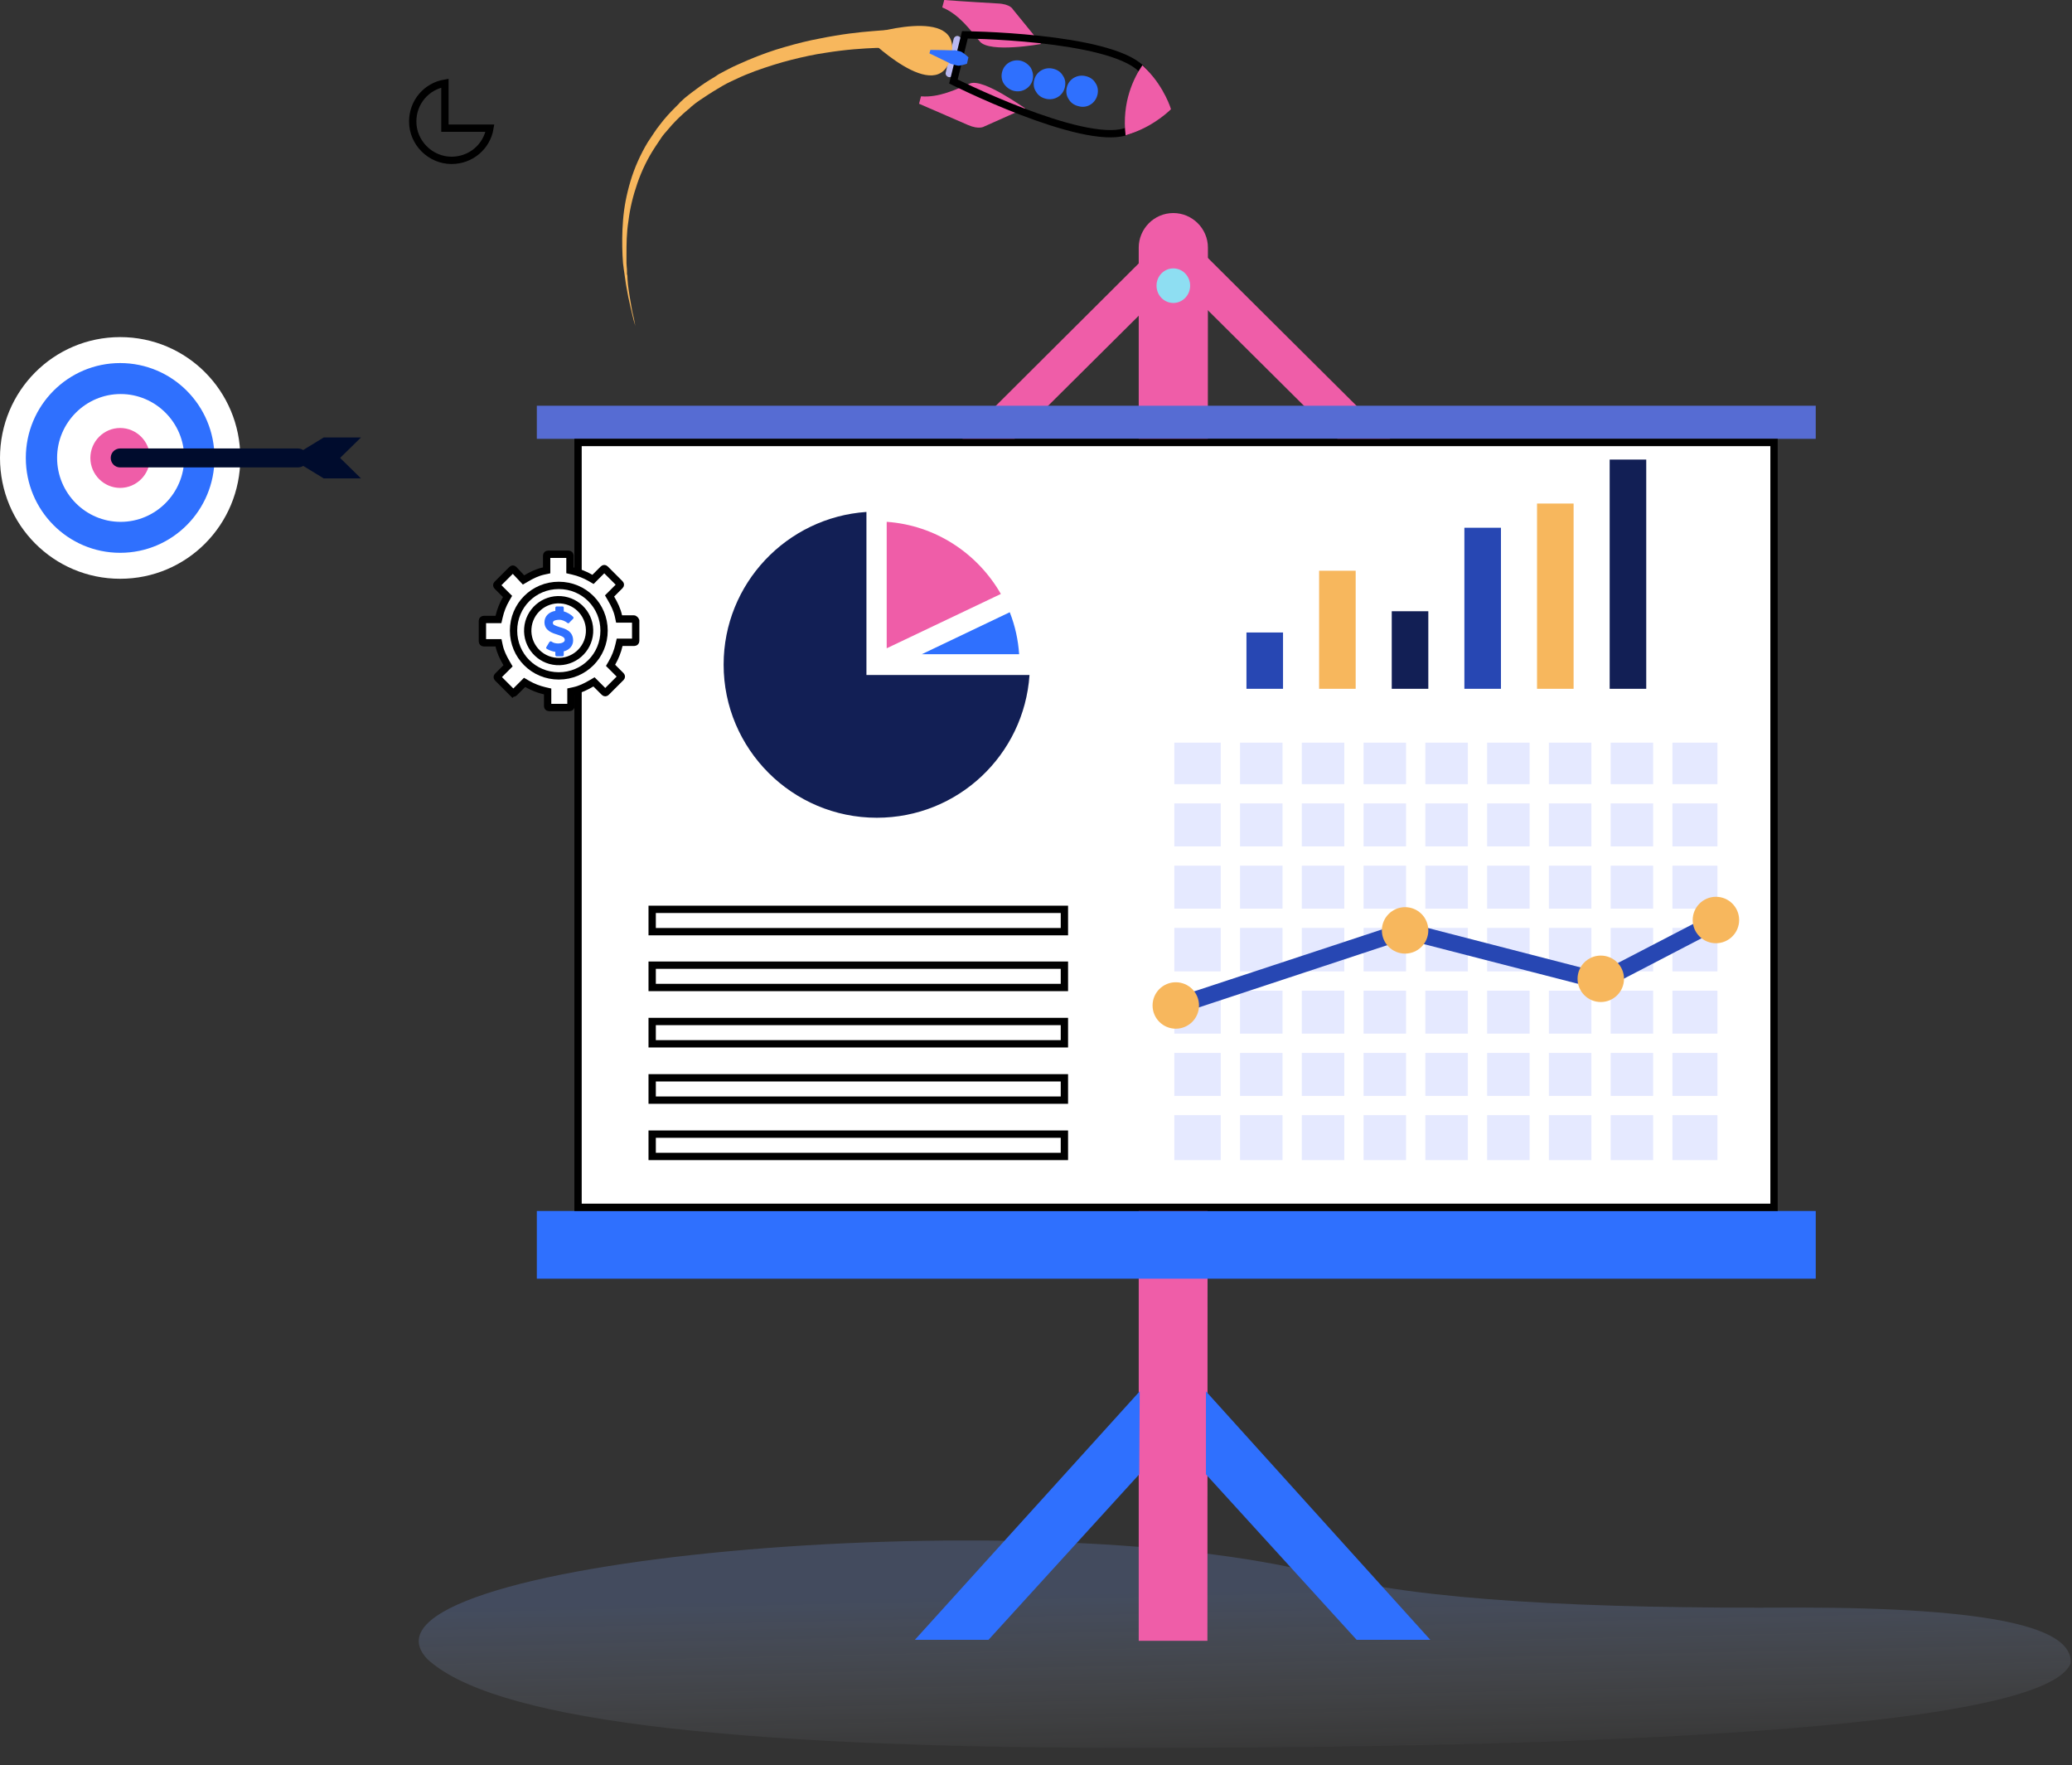 <svg width="283" height="241" viewBox="0 0 283 241" fill="none" xmlns="http://www.w3.org/2000/svg">
<rect x="0" y="0" width="283" height="241" fill="#333333" stroke="none"/>
<path fill-rule="evenodd" clip-rule="evenodd" d="M180.712 215.032C193.938 218.516 216.662 219.687 245.599 219.506C272.455 219.526 283.215 222.287 282.813 227.137C279.697 234.66 235.296 238.505 159.091 238.665C96.183 238.861 66.857 234.352 58.386 226.557C45.52 213.133 140.153 204.526 180.712 215.032Z" fill="url(#paint0_linear_1_628)"/>
<path d="M205.208 75.232L164.441 34.69L163.698 41.098L198.053 75.232H205.208Z" fill="#EF5DA8"/>
<path d="M123.201 75.232L157.556 41.098L156.814 34.69L116.114 75.232H123.201Z" fill="#EF5DA8"/>
<path d="M164.913 224.044H155.531V33.813C155.531 31.25 157.624 29.091 160.256 29.091C162.821 29.091 164.981 31.182 164.981 33.813L164.913 224.044Z" fill="#EF5DA8"/>
<path d="M155.599 201.311L135.012 223.91H124.956L155.666 189.978L155.599 201.311Z" fill="#2F70FE"/>
<path d="M164.711 201.311L185.297 223.91H195.354L164.711 189.978V201.311Z" fill="#2F70FE"/>
<path d="M160.256 41.368C161.523 41.368 162.551 40.312 162.551 39.008C162.551 37.704 161.523 36.647 160.256 36.647C158.988 36.647 157.961 37.704 157.961 39.008C157.961 40.312 158.988 41.368 160.256 41.368Z" fill="#8EDEF2"/>
<path d="M248 165.356H73.321V174.598H248V165.356Z" fill="#2F70FE"/>
<path d="M248 55.4H73.321V59.92H248V55.4Z" fill="#566CD3"/>
<path d="M78.951 164.856V60.419H242.303V164.856H78.951Z" fill="white" stroke="black"/>
<path d="M89.075 127.215V124.167H145.379V127.215H89.075Z" stroke="black"/>
<path d="M89.075 134.837V131.79H145.379V134.837H89.075Z" stroke="black"/>
<path d="M89.075 142.527V139.48H145.379V142.527H89.075Z" stroke="black"/>
<path d="M89.075 150.218V147.17H145.379V150.218H89.075Z" stroke="black"/>
<path d="M89.075 157.908V154.86H145.379V157.908H89.075Z" stroke="black"/>
<path d="M234.569 101.406H160.391V158.408H234.569V101.406Z" fill="#E5E9FF"/>
<path d="M169.368 100.529H166.735V159.285H169.368V100.529Z" fill="white"/>
<path d="M177.804 100.529H175.172V159.285H177.804V100.529Z" fill="white"/>
<path d="M186.241 100.529H183.609V159.285H186.241V100.529Z" fill="white"/>
<path d="M194.678 100.529H192.046V159.285H194.678V100.529Z" fill="white"/>
<path d="M203.115 100.529H200.483V159.285H203.115V100.529Z" fill="white"/>
<path d="M211.552 100.529H208.92V159.285H211.552V100.529Z" fill="white"/>
<path d="M219.989 100.529H217.357V159.285H219.989V100.529Z" fill="white"/>
<path d="M228.426 100.529H225.794V159.285H228.426V100.529Z" fill="white"/>
<path d="M234.838 107.073H159.041V109.703H234.838V107.073Z" fill="white"/>
<path d="M234.838 115.572H159.041V118.203H234.838V115.572Z" fill="white"/>
<path d="M234.838 124.072H159.041V126.703H234.838V124.072Z" fill="white"/>
<path d="M234.838 132.639H159.041V135.27H234.838V132.639Z" fill="white"/>
<path d="M234.838 141.139H159.041V143.77H234.838V141.139Z" fill="white"/>
<path d="M234.838 149.638H159.041V152.269H234.838V149.638Z" fill="white"/>
<path d="M160.661 138.575L159.918 136.417L191.844 125.893L218.504 132.774L234.366 124.544L235.378 126.568L218.774 135.202L218.369 135.067L191.911 128.254L160.661 138.575Z" fill="#2747B3"/>
<path d="M218.639 136.821C220.391 136.821 221.812 135.402 221.812 133.651C221.812 131.9 220.391 130.48 218.639 130.48C216.887 130.48 215.467 131.9 215.467 133.651C215.467 135.402 216.887 136.821 218.639 136.821Z" fill="#F7B75D"/>
<path d="M234.366 128.794C236.118 128.794 237.538 127.374 237.538 125.623C237.538 123.872 236.118 122.453 234.366 122.453C232.614 122.453 231.193 123.872 231.193 125.623C231.193 127.374 232.614 128.794 234.366 128.794Z" fill="#F7B75D"/>
<path d="M191.911 130.21C193.663 130.21 195.084 128.791 195.084 127.04C195.084 125.289 193.663 123.869 191.911 123.869C190.159 123.869 188.739 125.289 188.739 127.04C188.739 128.791 190.159 130.21 191.911 130.21Z" fill="#F7B75D"/>
<path d="M160.593 140.464C162.345 140.464 163.765 139.045 163.765 137.294C163.765 135.543 162.345 134.123 160.593 134.123C158.841 134.123 157.421 135.543 157.421 137.294C157.421 139.045 158.841 140.464 160.593 140.464Z" fill="#F7B75D"/>
<path d="M175.24 86.363H170.245V94.053H175.24V86.363Z" fill="#2747B3"/>
<path d="M185.162 77.931H180.167V94.053H185.162V77.931Z" fill="#F7B75D"/>
<path d="M195.084 83.462H190.089V94.053H195.084V83.462Z" fill="#121F55"/>
<path d="M205.005 72.061H200.01V94.053H205.005V72.061Z" fill="#2747B3"/>
<path d="M214.927 68.756H209.932V94.053H214.927V68.756Z" fill="#F7B75D"/>
<path d="M224.849 62.752H219.854V94.053H224.849V62.752Z" fill="#121F55"/>
<path d="M118.341 92.164H140.614C139.872 103.092 130.828 111.66 119.758 111.66C108.217 111.66 98.835 102.283 98.835 90.748C98.835 79.684 107.474 70.645 118.341 69.903V92.164Z" fill="#121F55"/>
<path d="M121.108 88.521V71.252C127.79 71.724 133.527 75.57 136.7 81.101L121.108 88.521Z" fill="#EF5DA8"/>
<path d="M139.197 89.331H125.9L137.915 83.597C138.657 85.486 139.062 87.375 139.197 89.331Z" fill="#2F70FE"/>
<path d="M121.947 4.115C121.947 4.115 121.88 4.115 121.745 4.115C121.61 4.115 121.407 4.115 121.205 4.115C120.732 4.115 120.057 4.182 119.18 4.25C117.425 4.385 114.928 4.654 111.958 5.262C110.473 5.531 108.853 5.936 107.233 6.408C105.546 6.881 103.859 7.488 102.104 8.23C101.226 8.634 100.349 8.972 99.471 9.444C99.066 9.646 98.594 9.916 98.189 10.118C97.986 10.253 97.784 10.388 97.581 10.523L97.244 10.726L96.906 10.928C96.029 11.468 95.219 12.075 94.409 12.682C94.004 13.019 93.599 13.289 93.262 13.626C93.059 13.829 92.857 13.964 92.722 14.166L92.182 14.706C91.439 15.448 90.764 16.19 90.157 16.999C89.819 17.404 89.549 17.809 89.279 18.213C89.144 18.416 89.01 18.618 88.874 18.821C88.74 19.023 88.605 19.225 88.469 19.428C87.457 21.114 86.647 22.936 86.107 24.757C85.567 26.578 85.23 28.332 85.095 30.086C84.96 31.773 84.96 33.392 85.027 34.876C85.027 35.213 85.095 35.618 85.095 35.955C85.162 36.292 85.162 36.629 85.23 36.967C85.23 37.102 85.297 37.304 85.297 37.439C85.297 37.574 85.365 37.776 85.365 37.911C85.432 38.248 85.432 38.518 85.5 38.856C85.702 40.07 85.905 41.082 86.107 41.891C86.31 42.701 86.445 43.375 86.58 43.847C86.715 44.32 86.782 44.522 86.782 44.522C86.782 44.522 86.715 44.252 86.647 43.847C86.58 43.375 86.377 42.768 86.242 41.891C86.107 41.082 85.905 40.002 85.77 38.856C85.77 38.586 85.702 38.248 85.702 37.911C85.702 37.776 85.702 37.574 85.635 37.439C85.635 37.304 85.635 37.102 85.635 36.967C85.635 36.629 85.567 36.292 85.567 35.955C85.567 35.618 85.567 35.213 85.567 34.876C85.567 33.392 85.567 31.84 85.837 30.154C86.04 28.467 86.445 26.781 87.052 25.027C87.66 23.273 88.469 21.586 89.549 19.967C89.684 19.765 89.819 19.563 89.954 19.36C90.089 19.158 90.224 18.956 90.359 18.753C90.629 18.348 90.967 18.011 91.304 17.606C91.912 16.864 92.587 16.19 93.329 15.515L93.869 15.043C94.072 14.908 94.274 14.706 94.409 14.571C94.814 14.233 95.152 13.964 95.557 13.694C96.367 13.154 97.177 12.614 97.986 12.142L98.324 11.94L98.661 11.738C98.864 11.603 99.066 11.535 99.269 11.4C99.674 11.198 100.079 10.995 100.551 10.793C101.361 10.388 102.239 10.051 103.116 9.714C104.803 9.107 106.491 8.567 108.111 8.162C109.731 7.757 111.283 7.42 112.7 7.218C115.603 6.746 117.965 6.611 119.652 6.543C120.462 6.543 121.137 6.476 121.61 6.476C121.812 6.476 122.015 6.476 122.082 6.476C122.217 6.476 122.217 6.476 122.217 6.476L121.947 4.115Z" fill="#F7B75D"/>
<path d="M129.574 10.524C129.304 10.456 129.102 10.186 129.169 9.916L130.249 5.329C130.317 5.059 130.587 4.857 130.857 4.924C131.127 4.992 131.329 5.262 131.262 5.532L130.182 10.119C130.182 10.389 129.844 10.591 129.574 10.524Z" fill="#B9B8F1"/>
<path d="M132.477 11.4C130.587 12.21 128.225 13.357 125.795 13.154L125.525 14.166C127.887 15.178 131.262 16.662 132.207 17.067C133.759 17.741 134.434 17.269 134.434 17.269L140.036 14.773C140.036 14.908 134.367 10.658 132.477 11.4Z" fill="#EF5DA8"/>
<path d="M138.349 1.282C138.349 1.282 138.011 0.54 136.256 0.472C135.176 0.405 131.532 0.202 128.967 0L128.697 1.012C130.992 1.956 132.544 4.115 133.827 5.666C135.176 7.285 142.196 6.004 142.196 6.004L138.349 1.282Z" fill="#EF5DA8"/>
<path d="M155.817 9.328C157.752 11.263 158.955 13.735 159.364 14.771C158.534 15.515 156.355 17.185 153.66 18.005L153.657 18.006C152.223 18.453 150.041 18.284 147.491 17.714C144.965 17.149 142.166 16.212 139.549 15.209C136.934 14.206 134.512 13.142 132.744 12.328C131.86 11.921 131.14 11.577 130.641 11.335C130.477 11.255 130.337 11.187 130.223 11.131L131.005 7.944L130.523 7.826L131.005 7.944L131.788 4.755C131.915 4.757 132.072 4.76 132.256 4.764C132.811 4.777 133.609 4.8 134.581 4.842C136.527 4.926 139.17 5.086 141.957 5.388C144.746 5.69 147.668 6.134 150.179 6.783C152.712 7.438 154.736 8.28 155.817 9.328Z" stroke="black"/>
<path d="M154.548 18.214C157.855 17.067 159.947 14.909 159.947 14.909C159.947 14.909 159.07 12.008 156.64 9.512C156.438 9.31 156.235 9.107 156.033 8.905C154.885 10.591 153.198 13.897 153.738 18.484C154.008 18.416 154.278 18.281 154.548 18.214Z" fill="#EF5DA8"/>
<path d="M118.168 4.857C118.168 4.857 128.157 14.908 129.912 7.69C131.599 0.472 118.168 4.857 118.168 4.857Z" fill="#F7B75D"/>
<path d="M131.329 7.083C131.194 7.016 130.452 6.813 130.249 6.881C130.114 6.881 128.157 6.813 127.077 6.813L126.942 7.285C127.955 7.758 129.709 8.635 129.844 8.702C130.047 8.77 130.722 8.972 130.924 8.972C131.059 8.972 131.734 8.837 132.072 8.702L132.274 7.825C132.004 7.555 131.464 7.151 131.329 7.083Z" fill="#2F70FE"/>
<path d="M136.864 9.849C137.134 8.702 138.281 8.027 139.429 8.297C139.969 8.432 140.441 8.77 140.779 9.242C141.049 9.714 141.184 10.321 141.049 10.861C140.779 12.008 139.631 12.682 138.484 12.412C137.944 12.277 137.471 11.94 137.134 11.468C136.797 10.996 136.729 10.389 136.864 9.849Z" fill="#2F70FE"/>
<path d="M145.166 10.321C144.896 9.849 144.424 9.512 143.816 9.377C142.669 9.107 141.521 9.782 141.251 10.928C141.116 11.468 141.184 12.075 141.521 12.547C141.791 13.02 142.264 13.357 142.871 13.492C144.019 13.762 145.166 13.087 145.436 11.94C145.571 11.333 145.503 10.793 145.166 10.321Z" fill="#2F70FE"/>
<path d="M149.891 12.952C150.026 12.412 149.958 11.805 149.621 11.333C149.351 10.861 148.878 10.524 148.271 10.389C147.123 10.119 145.976 10.793 145.706 11.94C145.571 12.48 145.638 13.087 145.976 13.559C146.246 14.031 146.718 14.369 147.326 14.504C148.473 14.841 149.621 14.099 149.891 12.952Z" fill="#2F70FE"/>
<path d="M84.474 84.125L84.558 84.52H84.962H86.582C86.587 84.52 86.64 84.527 86.713 84.596C86.77 84.649 86.807 84.71 86.825 84.759V87.528C86.825 87.583 86.804 87.622 86.773 87.651C86.736 87.686 86.688 87.703 86.65 87.703H85.03H84.632L84.543 88.09C84.351 88.92 84.031 89.75 83.586 90.514L83.391 90.847L83.664 91.12L84.811 92.266C84.856 92.311 84.867 92.353 84.867 92.385C84.867 92.417 84.856 92.459 84.811 92.503L82.787 94.527C82.742 94.571 82.7 94.583 82.668 94.583C82.635 94.583 82.593 94.571 82.549 94.527L81.401 93.38L81.129 93.108L80.796 93.302C80.002 93.765 79.246 94.139 78.378 94.324L77.983 94.409V94.813V96.432C77.983 96.487 77.962 96.526 77.931 96.556C77.894 96.59 77.846 96.607 77.808 96.607H74.973C74.918 96.607 74.879 96.586 74.849 96.555C74.815 96.518 74.798 96.471 74.798 96.432V94.813V94.415L74.41 94.326C73.579 94.135 72.749 93.815 71.985 93.37L71.652 93.175L71.38 93.448L70.232 94.595C70.188 94.639 70.145 94.651 70.113 94.651C70.081 94.651 70.038 94.639 69.994 94.595L69.641 94.948L69.994 94.595L67.969 92.571C67.925 92.527 67.913 92.484 67.913 92.452C67.913 92.421 67.925 92.378 67.969 92.334L69.117 91.187L69.39 90.914L69.195 90.581C68.732 89.788 68.358 89.032 68.172 88.165L68.088 87.77H67.683H66.064C66.008 87.77 65.969 87.749 65.94 87.718C65.906 87.681 65.889 87.634 65.889 87.595V84.762C65.889 84.707 65.909 84.668 65.941 84.639C65.977 84.605 66.025 84.588 66.064 84.588H67.683H68.081L68.171 84.2C68.362 83.37 68.682 82.54 69.128 81.776L69.322 81.443L69.049 81.171L67.902 80.024C67.858 79.98 67.846 79.937 67.846 79.905C67.846 79.873 67.858 79.831 67.902 79.787L69.927 77.763C69.971 77.719 70.014 77.707 70.046 77.707C70.077 77.707 70.118 77.718 70.161 77.759L71.234 78.899L71.507 79.188L71.85 78.988C72.644 78.525 73.4 78.151 74.268 77.966L74.663 77.881V77.477V75.858C74.663 75.802 74.683 75.764 74.715 75.734C74.752 75.7 74.799 75.683 74.838 75.683H77.673C77.728 75.683 77.767 75.704 77.797 75.735C77.831 75.772 77.848 75.819 77.848 75.858V77.477V77.874L78.236 77.964C79.066 78.156 79.897 78.475 80.661 78.921L80.994 79.115L81.266 78.842L82.413 77.695C82.458 77.651 82.501 77.639 82.533 77.639C82.565 77.639 82.607 77.651 82.652 77.695L84.676 79.719C84.721 79.763 84.732 79.806 84.732 79.838C84.732 79.87 84.721 79.912 84.676 79.956L83.529 81.103L83.256 81.376L83.451 81.709C83.914 82.502 84.288 83.258 84.474 84.125Z" fill="white" stroke="black"/>
<path d="M82.505 86.111C82.505 89.545 79.759 92.29 76.323 92.29C72.887 92.29 70.141 89.545 70.141 86.111C70.141 82.677 72.887 79.933 76.323 79.933C79.759 79.933 82.505 82.677 82.505 86.111Z" fill="white" stroke="black"/>
<path d="M76.602 81.898C78.929 82.063 80.682 84.083 80.516 86.409C80.351 88.735 78.33 90.486 76.003 90.321C73.675 90.156 71.923 88.136 72.088 85.81C72.253 83.485 74.274 81.733 76.602 81.898Z" fill="white" stroke="black"/>
<path fill-rule="evenodd" clip-rule="evenodd" d="M76.12 86.651C76.93 86.921 77.133 87.055 77.133 87.393C77.133 87.73 76.593 87.865 76.255 87.865C75.918 87.865 75.58 87.798 75.31 87.595C75.243 87.528 75.108 87.595 75.04 87.663L74.635 88.337C74.568 88.405 74.568 88.54 74.703 88.607C75.04 88.809 75.445 88.944 75.85 89.012V89.416C75.85 89.552 75.918 89.619 76.053 89.619H76.795C76.93 89.619 76.998 89.552 76.998 89.416V88.944C77.808 88.742 78.28 88.135 78.28 87.46C78.28 86.179 77.2 85.841 76.458 85.639C75.648 85.369 75.513 85.302 75.513 85.032C75.513 84.695 76.053 84.627 76.39 84.627C76.795 84.627 77.2 84.829 77.47 85.032C77.538 85.099 77.538 85.099 77.605 85.099C77.673 85.099 77.74 85.099 77.74 85.032L78.28 84.492C78.348 84.425 78.348 84.29 78.28 84.222C77.943 83.885 77.47 83.615 76.998 83.48V83.008C76.998 82.873 76.93 82.806 76.795 82.806H76.053C75.918 82.806 75.85 82.873 75.85 83.008V83.413C74.973 83.548 74.365 84.155 74.365 84.964C74.365 86.111 75.445 86.448 76.12 86.651Z" fill="#2F70FE"/>
<path d="M61.336 17.499H66.917C66.496 20.01 64.331 21.896 61.674 21.896C58.778 21.896 56.369 19.489 56.369 16.595C56.369 13.94 58.256 11.776 60.769 11.354V16.999V17.499H61.269H61.336Z" stroke="black"/>
<g clip-path="url(#clip0_1_628)">
<path d="M32.823 62.529C32.823 71.666 25.499 79.029 16.412 79.029C7.324 79.029 0 71.666 0 62.529C0 53.393 7.324 46.029 16.412 46.029C25.499 46.029 32.823 53.393 32.823 62.529Z" fill="white"/>
<path d="M29.297 62.53C29.297 69.689 23.532 75.484 16.412 75.484C9.291 75.484 3.526 69.689 3.526 62.53C3.526 55.37 9.291 49.575 16.412 49.575C23.532 49.575 29.297 55.37 29.297 62.53Z" fill="#2F70FE"/>
<path d="M25.16 62.53C25.16 67.371 21.227 71.257 16.48 71.257C11.665 71.257 7.799 67.302 7.799 62.53C7.799 57.689 11.732 53.803 16.48 53.803C21.227 53.803 25.16 57.689 25.16 62.53Z" fill="white"/>
<path d="M20.481 62.53C20.481 64.78 18.65 66.621 16.412 66.621C14.174 66.621 12.343 64.78 12.343 62.53C12.343 60.28 14.174 58.439 16.412 58.439C18.65 58.439 20.481 60.28 20.481 62.53Z" fill="#EF5DA8"/>
<path d="M40.69 63.825H16.412C15.666 63.825 15.123 63.211 15.123 62.529C15.123 61.779 15.733 61.234 16.412 61.234H40.69C41.436 61.234 41.978 61.848 41.978 62.529C41.978 63.279 41.436 63.825 40.69 63.825Z" fill="#000C2D"/>
<path d="M40.08 62.257L44.216 59.734H49.303L46.454 62.529L49.303 65.325H44.216L40.08 62.802V62.257Z" fill="#000C2D"/>
</g>
<defs>
<linearGradient id="paint0_linear_1_628" x1="174.28" y1="242.128" x2="173.716" y2="217.163" gradientUnits="userSpaceOnUse">
<stop stop-color="white" stop-opacity="0"/>
<stop offset="1" stop-color="#82A9FF" stop-opacity="0.21"/>
</linearGradient>
<clipPath id="clip0_1_628">
<rect width="114" height="33" fill="white" transform="translate(0 46.029)"/>
</clipPath>
</defs>
</svg>
